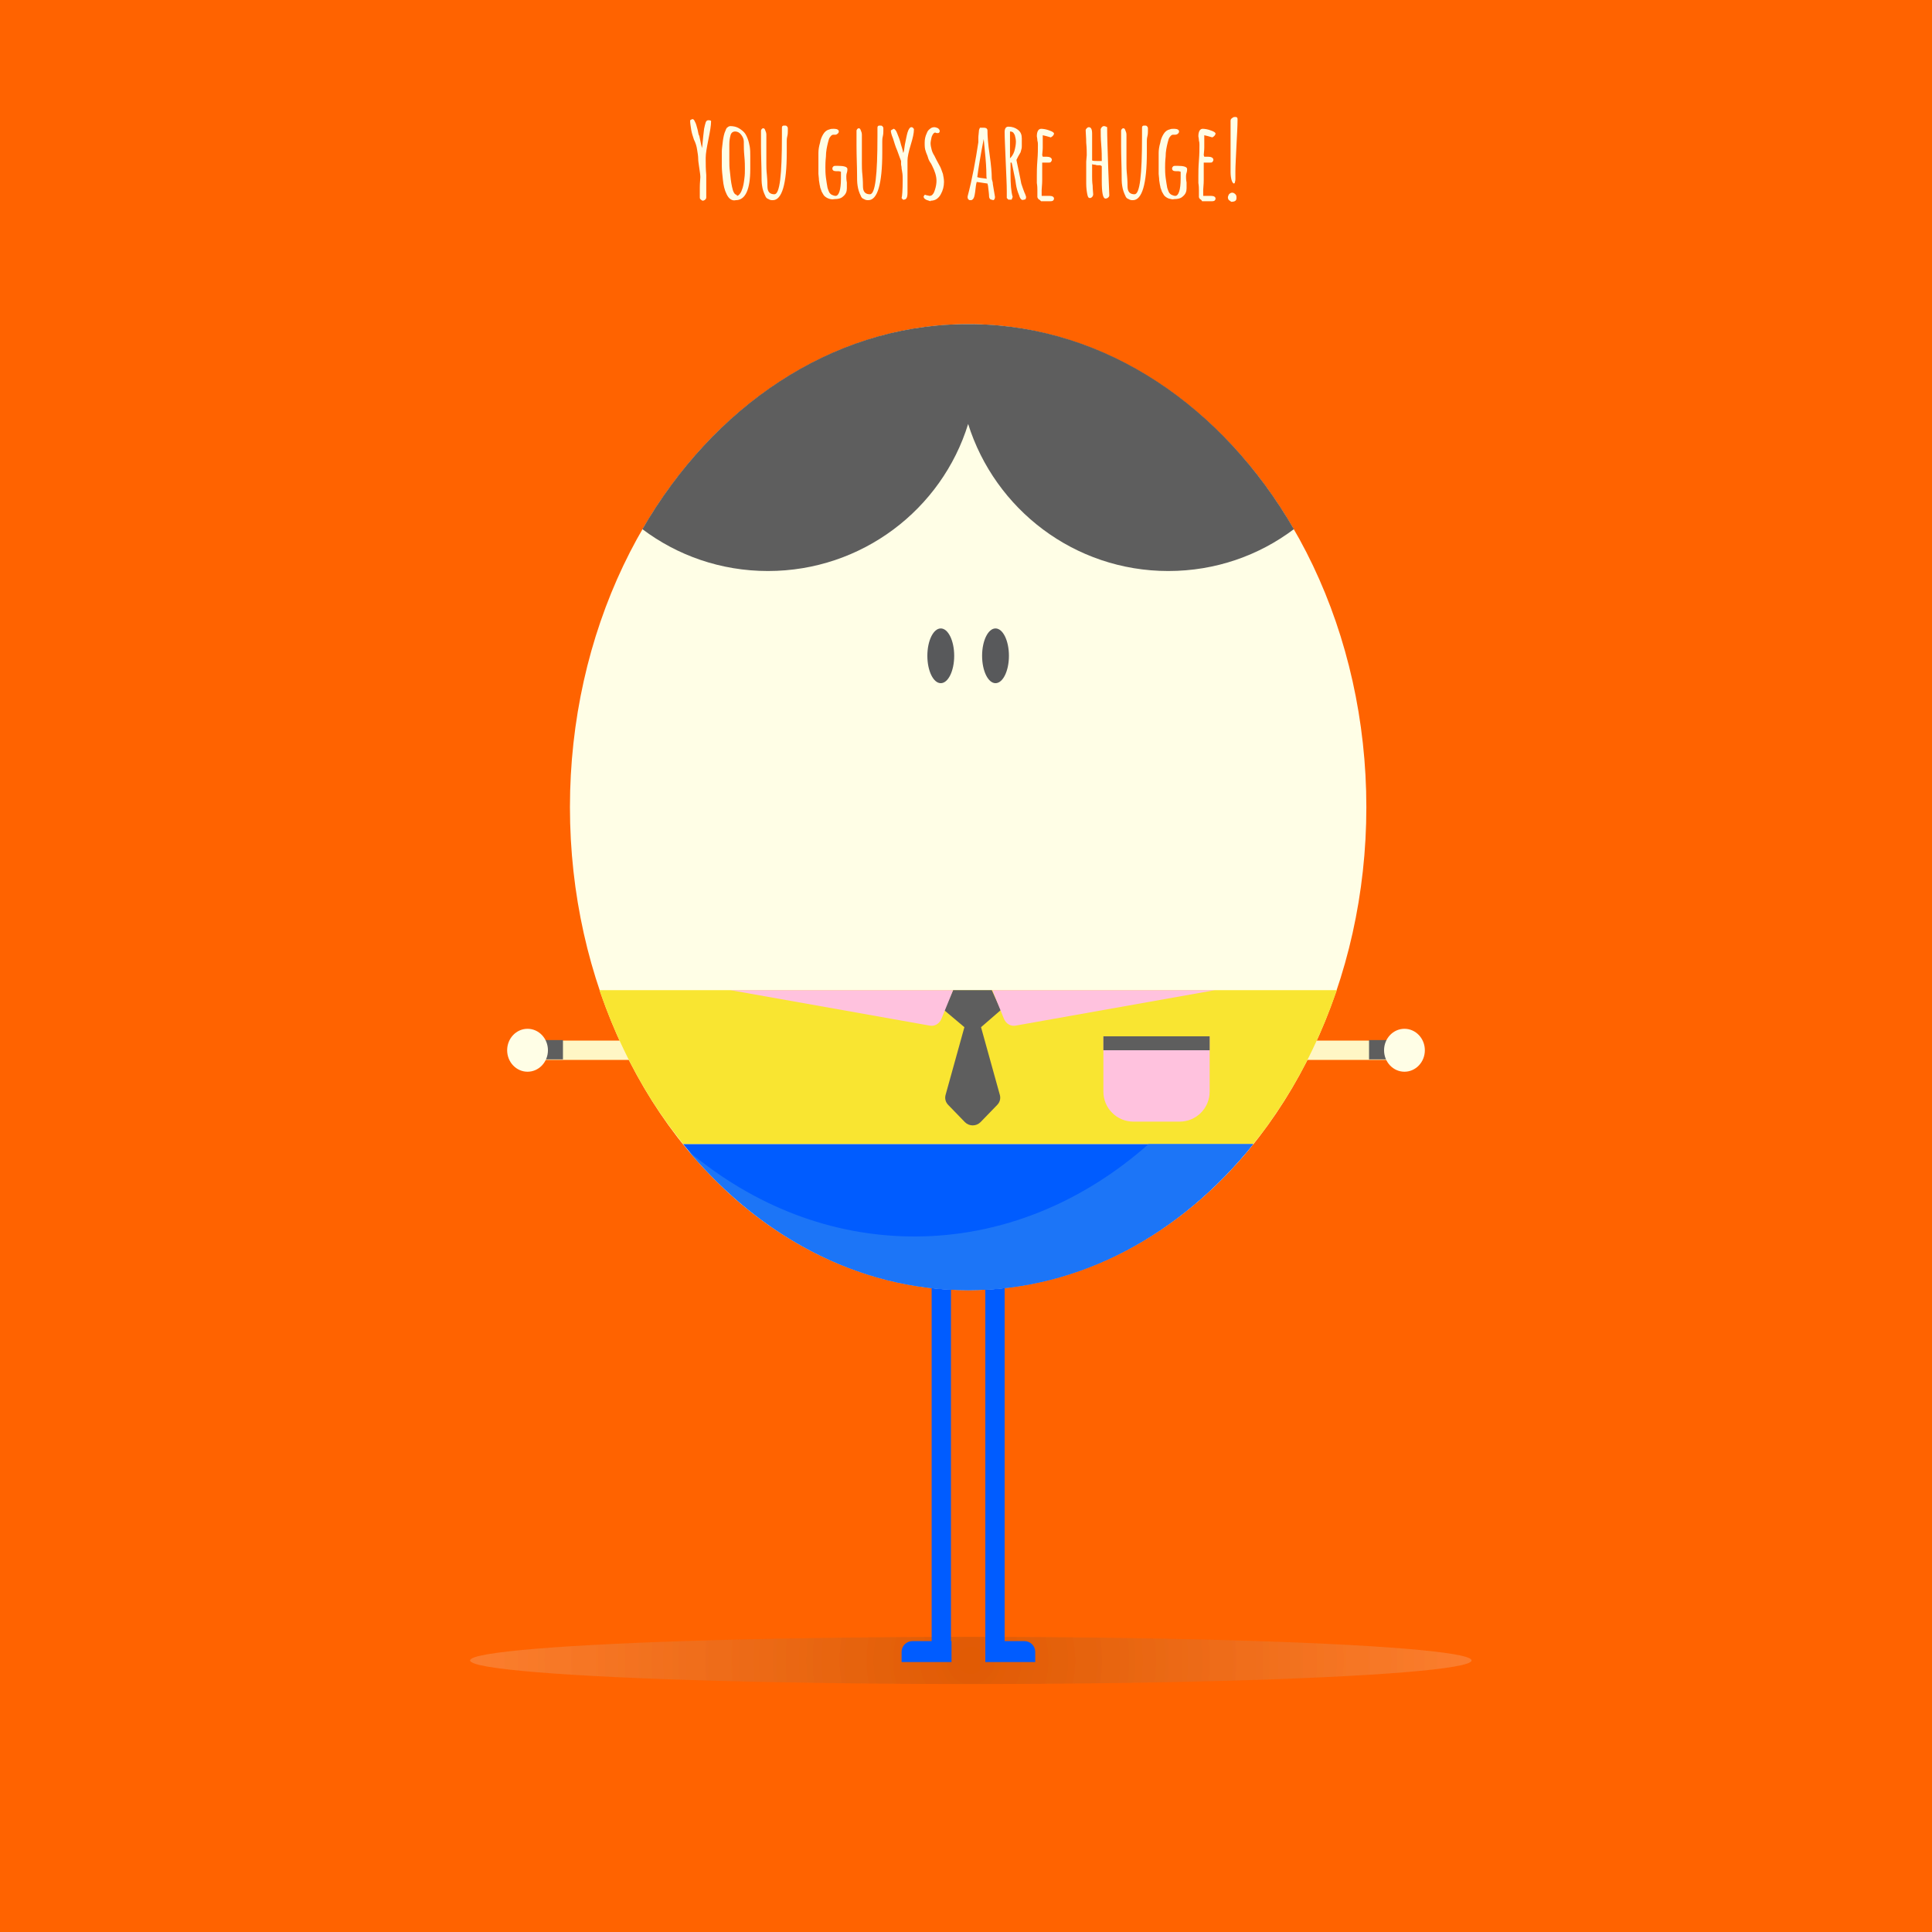 <?xml version="1.0" encoding="utf-8"?>
<!-- Generator: Adobe Illustrator 23.0.1, SVG Export Plug-In . SVG Version: 6.00 Build 0)  -->
<svg version="1.1" id="Layer_1" xmlns="http://www.w3.org/2000/svg" xmlns:xlink="http://www.w3.org/1999/xlink" x="0px" y="0px"
	 viewBox="0 0 360 360" style="enable-background:new 0 0 360 360;" xml:space="preserve">
<style type="text/css">
	.st0{fill:#FF6300;}
	.st1{opacity:0.1;fill:url(#SVGID_1_);enable-background:new    ;}
	.st2{opacity:0.1;fill:url(#SVGID_2_);enable-background:new    ;}
	.st3{fill:none;}
	.st4{fill:#005CFF;}
	.st5{fill:#A6A8AB;}
	.st6{fill:#FFF6C5;}
	.st7{fill:#5E5E5E;}
	.st8{fill:#FFFEE6;}
	.st9{fill:#F9E531;}
	.st10{fill:#58595B;}
	.st11{fill:#1C75F7;}
	.st12{fill:#FFC2DE;}
	.st13{enable-background:new    ;}
</style>
<g id="bg">
	<rect class="st0" width="360" height="360"/>
	
		<radialGradient id="SVGID_1_" cx="180.9" cy="52.617" r="99.448" gradientTransform="matrix(1 0 0 -1 0 362)" gradientUnits="userSpaceOnUse">
		<stop  offset="0" style="stop-color:#603813"/>
		<stop  offset="1" style="stop-color:#FFFFFF"/>
	</radialGradient>
	<ellipse class="st1" cx="180.9" cy="309.4" rx="93.3" ry="4.4"/>
</g>
<g id="Layer_3">
</g>
<g id="Layer_10">
	
		<radialGradient id="SVGID_2_" cx="180.9" cy="52.617" r="99.448" gradientTransform="matrix(1 0 0 -1 0 362)" gradientUnits="userSpaceOnUse">
		<stop  offset="0" style="stop-color:#603813"/>
		<stop  offset="1" style="stop-color:#FFFFFF"/>
	</radialGradient>
	<ellipse class="st2" cx="180.9" cy="309.4" rx="93.3" ry="4.4"/>
	<rect class="st3" width="360" height="360"/>
	<g>
		<path class="st4" d="M177.2,309.7H168v-1.9c0-1.1,0.9-2,2-2h7.3v3.9H177.2z"/>
		<path class="st4" d="M183.6,309.7h9.3v-1.9c0-1.1-0.9-2-2-2h-7.3V309.7z"/>
	</g>
	<g>
		<rect x="173.6" y="234.8" class="st4" width="3.6" height="72.9"/>
		<rect x="183.6" y="234.8" class="st4" width="3.6" height="72.9"/>
	</g>
	<rect x="168" y="172.6" class="st5" width="12.4" height="15.3"/>
	<rect x="97" y="193.9" class="st6" width="40.9" height="3.6"/>
	<rect x="101" y="193.8" class="st7" width="3.9" height="3.6"/>
	<ellipse class="st8" cx="98.3" cy="195.7" rx="3.8" ry="4"/>
	<rect x="222" y="193.9" class="st6" width="40.9" height="3.6"/>
	<rect x="255.1" y="193.8" class="st7" width="3.9" height="3.6"/>
	<ellipse class="st8" cx="261.7" cy="195.7" rx="3.8" ry="4"/>
	<ellipse class="st8" cx="180.4" cy="150.4" rx="74.2" ry="90"/>
	<path class="st9" d="M111.7,184.5c3,8.7,7,16.8,12,23.9c1.1,1.6,2.4,3.2,3.6,4.8h106.2c1.2-1.5,2.5-3.1,3.6-4.8
		c5-7.1,9-15.2,12-23.9H111.7z"/>
	<g>
		<ellipse class="st10" cx="175.3" cy="122.2" rx="2.5" ry="5.1"/>
		<ellipse class="st10" cx="185.5" cy="122.2" rx="2.5" ry="5.1"/>
	</g>
	<path class="st7" d="M181.5,60.4c-0.4,0-0.8,0-1.1,0c-0.4,0-0.8,0-1.1,0c-24.6,0.4-46.4,15.4-59.6,38.2c6.5,4.9,14.6,7.8,23.4,7.8
		c17.5,0,32.4-11.5,37.3-27.4c5,15.9,19.8,27.4,37.3,27.4c8.8,0,16.9-2.9,23.4-7.8C227.9,75.8,206.2,60.8,181.5,60.4z"/>
	<path class="st7" d="M186.5,188.2l-1.7-3.7h-3.6h-3.6l-1.7,3.7l3.8,3.2l-3.5,12.6c-0.2,0.7,0,1.4,0.5,1.9l3.1,3.2
		c0.8,0.8,2.1,0.8,2.9,0l3.1-3.2c0.5-0.5,0.7-1.2,0.5-1.9l-3.5-12.6L186.5,188.2z"/>
	<path class="st4" d="M180.4,240.4c20.8,0,39.6-10.4,53.1-27.2H127.3C140.8,229.9,159.6,240.4,180.4,240.4z"/>
	<path class="st11" d="M214,213.2c-12.2,10.8-27.3,17.2-43.6,17.2c-15.6,0-30-5.8-42-15.8c13.4,15.9,31.7,25.8,52,25.8
		c20.8,0,39.6-10.4,53.1-27.2H214z"/>
	<path class="st12" d="M219.8,209h-8.6c-3.1,0-5.6-2.5-5.6-5.6v-10.3h19.8v10.3C225.4,206.5,222.9,209,219.8,209z"/>
	<rect x="205.6" y="193.1" class="st7" width="19.8" height="2.6"/>
	<path class="st12" d="M177.6,184.5l-2.2,5.4c-0.4,0.9-1.3,1.4-2.2,1.2l-37.1-6.6L177.6,184.5L177.6,184.5z"/>
	<path class="st12" d="M184.9,184.5l2.2,5.4c0.4,0.9,1.3,1.4,2.2,1.2l37.1-6.6L184.9,184.5L184.9,184.5z"/>
</g>
<g id="Layer_4">
</g>
<g id="Layer_5">
</g>
<g id="Layer_6">
</g>
<g id="Layer_7">
</g>
<g id="Layer_8">
</g>
<g id="Layer_11">
</g>
<g class="st13">
	<path class="st8" d="M130.5,37.1c-0.1-0.1-0.1-0.2-0.1-0.3l0-1.9c0-0.9,0.1-1.5,0.1-1.9c0-0.4-0.1-1-0.2-1.7
		c-0.1-0.7-0.2-1.3-0.2-1.7c0-0.5-0.1-1.1-0.2-1.7c-0.1-0.7-0.3-1.3-0.6-1.9c-0.2-0.6-0.4-1.2-0.5-1.8c-0.1-0.7-0.2-1.2-0.2-1.7
		c0-0.1,0.1-0.2,0.2-0.2c0.1-0.1,0.2-0.1,0.3-0.1c0.1,0,0.3,0.2,0.4,0.5c0.2,0.3,0.3,0.8,0.5,1.5c0.1,0.6,0.2,1,0.3,1.1l0.3,1.4
		l0.2,0.9c0-0.2,0.1-0.5,0.1-0.8c0.1-1.1,0.2-2,0.3-2.8c0.1-0.5,0.2-0.9,0.3-1.2c0.1-0.3,0.3-0.4,0.5-0.4c0.4,0,0.5,0.1,0.5,0.2
		c0,0.8-0.2,1.9-0.5,3.4c-0.3,1.5-0.5,2.6-0.5,3.4l0,0.3c0,0.2,0,0.3,0,0.4V30c0,0.6,0,1.5,0.1,2.6l0,2.7l0,0.5l0,0.5v0.5
		c0,0.2-0.1,0.3-0.2,0.4c-0.1,0.1-0.3,0.2-0.5,0.2C130.7,37.3,130.6,37.2,130.5,37.1z"/>
	<path class="st8" d="M136.1,37.1c-0.3-0.2-0.5-0.5-0.7-0.9c-0.4-0.8-0.6-1.7-0.7-2.7c-0.1-0.9-0.2-1.8-0.2-2.6c0-0.2,0-0.3,0-0.4
		v-0.4c0-0.1,0-0.1,0-0.1v-0.4l0-1.4c0-0.4,0.1-1.1,0.2-2c0.1-0.6,0.2-1.3,0.5-1.9c0.1-0.3,0.2-0.5,0.4-0.6c0.1-0.1,0.3-0.2,0.5-0.2
		c0.5,0,1,0.1,1.4,0.3s0.8,0.5,1.1,0.8c0.3,0.3,0.5,0.7,0.7,1.2c0.2,0.5,0.3,1,0.4,1.5c0.1,0.6,0.1,1.2,0.1,1.8v0.2
		c0,0.4,0,0.8,0,1.1l0,1.1c0,3.8-0.9,5.8-2.7,5.8C136.7,37.4,136.4,37.3,136.1,37.1z M137.7,36.3c0.2-0.2,0.4-0.5,0.5-0.8
		c0.3-0.7,0.4-1.4,0.5-2.2c0.1-0.7,0.1-1.3,0.1-1.8c0-0.6,0-1.4-0.1-2.4c-0.1-1-0.1-1.8-0.1-2.3v-0.4c0-0.5-0.2-0.9-0.5-1.3
		c-0.3-0.4-0.7-0.6-1.1-0.6c-0.5,0-0.8,0.3-0.9,0.8c-0.1,0.4-0.2,0.9-0.2,1.6c0,0.3,0,0.5,0,0.6v0.5l0,0.9c0,0.3,0,0.6,0,0.9
		c0,0.7,0,1.4,0.1,2.1c0.1,1,0.2,2,0.4,2.9c0.2,1,0.5,1.5,0.9,1.5C137.2,36.6,137.5,36.5,137.7,36.3z"/>
	<path class="st8" d="M143.2,37.1c-0.3-0.1-0.5-0.3-0.6-0.6c-0.3-0.6-0.5-1.2-0.6-1.9c-0.1-0.6-0.1-1.3-0.1-2.2
		c0-1.4-0.1-3.2-0.1-5.3l0-1.5c0-0.1,0-0.2,0-0.4c0-0.5,0-0.8,0-0.9c0.1-0.3,0.3-0.4,0.4-0.4c0.2,0,0.3,0.1,0.4,0.4
		c0.1,0.2,0.2,0.5,0.2,0.8v5.4c0,0.5,0,1.2,0.1,2.1c0.1,1.1,0.1,1.8,0.1,2.1c0,1,0.4,1.5,1.3,1.5c1,0,1.4-3.6,1.4-10.8v-1.1v-0.2
		c0,0,0-0.1,0-0.2c0-0.2,0-0.3,0.1-0.4s0.2-0.1,0.4-0.1c0.2,0,0.3,0,0.4,0.1c0.1,0.1,0.2,0.2,0.2,0.4c0,0.1,0,0.2,0,0.5
		c0,0.2,0,0.6-0.1,1c-0.1,0.4-0.1,0.7-0.1,1c0,0.3,0,0.6,0,0.8l0,0.8v0.2c0,0.1,0,0.1,0,0.2c0,5.9-0.9,8.9-2.6,8.9
		C143.8,37.3,143.5,37.3,143.2,37.1z"/>
	<path class="st8" d="M154.4,37c-0.3-0.1-0.6-0.3-0.8-0.5c-0.2-0.2-0.3-0.5-0.5-0.8c-0.1-0.4-0.3-0.7-0.3-1
		c-0.1-0.3-0.1-0.6-0.2-1.1c0-0.5-0.1-0.9-0.1-1.2v-1.2v-0.8c0-0.8,0-1.4,0-1.9c0-0.6,0.1-1.2,0.3-1.9c0.1-0.6,0.3-1.1,0.6-1.6
		c0.3-0.5,0.7-0.8,1.2-0.9c0.2-0.1,0.5-0.1,0.8-0.1c0.6,0,0.9,0.2,0.9,0.5c0,0.2-0.1,0.3-0.2,0.4s-0.3,0.2-0.4,0.2
		c-0.1,0-0.2,0-0.2,0c-0.1,0-0.1,0-0.2,0c-0.2,0-0.4,0.1-0.6,0.4c-0.2,0.2-0.3,0.6-0.4,1c-0.2,0.8-0.4,1.7-0.4,2.7
		c-0.1,0.9-0.1,1.6-0.1,2c0,0.5,0,1.1,0.1,1.9c0.1,0.7,0.2,1.4,0.3,1.9c0.1,0.3,0.2,0.6,0.3,0.8c0.1,0.2,0.3,0.4,0.5,0.5
		c0.2,0.1,0.5,0.2,0.7,0.2c0.6,0,1-1.1,1-3.2V32c-0.1,0-0.2-0.1-0.5-0.1H156h-0.2c-0.5,0-0.7-0.2-0.7-0.5c0-0.2,0.1-0.3,0.2-0.4
		c0.1-0.1,0.3-0.1,0.5-0.1v0h0.3c1.2,0,1.8,0.2,1.8,0.6c0,0.1,0,0.4-0.1,0.7c-0.1,0.3-0.1,0.6-0.1,0.7c0,0.2,0,0.6,0.1,1.1l0,1.1
		c0,0.6-0.2,1.1-0.7,1.5c-0.4,0.4-1,0.5-1.6,0.5C155,37.2,154.7,37.1,154.4,37z"/>
	<path class="st8" d="M161,37.1c-0.3-0.1-0.5-0.3-0.6-0.6c-0.3-0.6-0.5-1.2-0.6-1.9c-0.1-0.6-0.1-1.3-0.1-2.2c0-1.4-0.1-3.2-0.1-5.3
		l0-1.5c0-0.1,0-0.2,0-0.4c0-0.5,0-0.8,0-0.9c0.1-0.3,0.3-0.4,0.4-0.4c0.2,0,0.3,0.1,0.4,0.4c0.1,0.2,0.2,0.5,0.2,0.8v5.4
		c0,0.5,0,1.2,0.1,2.1c0.1,1.1,0.1,1.8,0.1,2.1c0,1,0.4,1.5,1.3,1.5c1,0,1.4-3.6,1.4-10.8v-1.1v-0.2c0,0,0-0.1,0-0.2
		c0-0.2,0-0.3,0.1-0.4s0.2-0.1,0.4-0.1c0.2,0,0.3,0,0.4,0.1c0.1,0.1,0.2,0.2,0.2,0.4c0,0.1,0,0.2,0,0.5c0,0.2,0,0.6-0.1,1
		c-0.1,0.4-0.1,0.7-0.1,1c0,0.3,0,0.6,0,0.8l0,0.8v0.2c0,0.1,0,0.1,0,0.2c0,5.9-0.9,8.9-2.6,8.9C161.6,37.3,161.3,37.3,161,37.1z"/>
	<path class="st8" d="M168,36.9c0.1-0.3,0.2-1.4,0.2-3.4c0-0.5,0-1-0.1-1.5l-0.1-0.6c0-0.4-0.1-0.6-0.1-0.8V30
		c-0.1-0.3-0.4-1-0.7-1.9c-0.4-0.9-0.6-1.7-0.8-2.3c-0.3-0.7-0.4-1.2-0.4-1.4v-0.1l0.5-0.3c0.2,0,0.5,0.3,0.7,0.9
		c0.2,0.5,0.5,1.2,0.7,2.1c0.3,0.9,0.4,1.4,0.4,1.5c0.1-0.1,0.2-0.6,0.3-1.5c0.2-0.9,0.3-1.6,0.5-2.3c0.2-0.7,0.5-1,0.7-1
		c0.1,0,0.2,0,0.3,0.1c0.1,0.1,0.2,0.2,0.2,0.3c0,0.7-0.2,1.6-0.6,2.9c-0.4,1.3-0.6,2.3-0.6,2.9v6c0,0.9-0.2,1.3-0.7,1.3
		C168.4,37.3,168.2,37.2,168,36.9z"/>
	<path class="st8" d="M172.4,37.1c-0.2-0.1-0.3-0.3-0.3-0.5l0.2-0.3c0.1,0,0.2,0,0.4,0.1c0.2,0,0.4,0.1,0.5,0.1
		c0.2,0,0.5-0.1,0.6-0.3c0.2-0.2,0.3-0.5,0.4-0.8c0.2-0.6,0.3-1.2,0.3-1.7c0-0.9-0.3-1.8-0.8-2.8l-0.2-0.4c-0.3-0.4-0.5-0.8-0.6-1.2
		s-0.3-0.7-0.4-1.1c-0.2-0.5-0.2-1-0.2-1.6c0-0.6,0.1-1.2,0.4-1.8c0.1-0.3,0.3-0.6,0.6-0.8c0.2-0.2,0.5-0.3,0.8-0.3
		c0.2,0,0.5,0.1,0.7,0.2c0.2,0.2,0.3,0.3,0.3,0.5c0,0.1,0,0.2-0.1,0.3s-0.2,0.1-0.3,0.1c-0.1,0-0.3,0-0.4-0.1
		c-0.3,0-0.5,0.3-0.7,0.8c-0.1,0.5-0.2,0.9-0.2,1.2c0,0.4,0.1,0.8,0.2,1.2c0.1,0.4,0.3,0.8,0.5,1.1l0.4,0.8l0.7,1.3
		c0.2,0.4,0.3,0.8,0.5,1.3c0.1,0.5,0.2,1,0.2,1.5c0,0.8-0.2,1.6-0.6,2.3c-0.2,0.4-0.5,0.7-0.8,0.9s-0.7,0.3-1.1,0.3v0.1
		C172.7,37.3,172.5,37.2,172.4,37.1z"/>
	<path class="st8" d="M184.5,37.1c-0.1-0.1-0.2-0.3-0.2-0.5c0-0.4-0.1-1.1-0.2-2l-0.1-0.4l-2-0.3c-0.1,0.3-0.2,0.9-0.3,1.9
		c-0.1,0.7-0.2,1.1-0.4,1.3c-0.1,0.1-0.2,0.2-0.4,0.2c-0.2,0-0.3,0-0.4-0.1c-0.1-0.1-0.2-0.2-0.2-0.4l0-0.1l0-0.1
		c0.9-3.4,1.5-6.8,2-10.1c0-0.1,0-0.1,0-0.3c0-0.1,0-0.3,0-0.5c0-0.5,0.1-0.9,0.1-1.2c0-0.3,0.1-0.5,0.2-0.7h0.7
		c0.2,0,0.3,0,0.5,0.1c0.1,0.1,0.2,0.2,0.2,0.4c0,1,0.1,2.5,0.4,4.5c0.3,2.1,0.4,3.5,0.4,4.3c0,0.1,0,0.3,0.1,0.6
		c0.1,0.3,0.1,0.5,0.1,0.6s0.1,0.5,0.2,1.2c0.1,0.6,0.2,1.1,0.2,1.2v0c0,0.3-0.1,0.5-0.3,0.6C184.8,37.2,184.6,37.2,184.5,37.1z
		 M183.8,32.6c0-1.2-0.1-2.7-0.3-4.6l-0.2-2.1c-0.6,3.1-1,5.5-1.2,7.1c0.2,0.1,0.8,0.2,1.8,0.3C183.8,33.2,183.8,32.9,183.8,32.6z"
		/>
	<path class="st8" d="M189.9,36.4c-0.3-0.7-0.5-1.4-0.6-2.1l-0.1-0.7c-0.4-1.9-0.6-3-0.7-3.3h-0.2c0,0.4,0,0.7,0,1.1v1.1
		c0,1.8,0.1,3.2,0.4,4.2l-0.2,0.5h-0.6l-0.3-0.3l0-1.3c0-1.2-0.1-3-0.2-5.5c-0.1-2.6-0.2-4.4-0.2-5.5c0-0.6,0.2-1,0.7-1
		c0.7,0,1.3,0.2,1.8,0.6c0.5,0.4,0.7,0.9,0.7,1.6v1.4c0,0.2,0,0.4-0.1,0.7s-0.1,0.5-0.2,0.6l-0.4,0.7l-0.3,0.6l0.1,0.5l0.3,1.4
		c0.2,1,0.4,1.9,0.5,2.5c0.2,0.6,0.4,1.2,0.6,1.7l0.1,0.2c0.1,0.3,0.2,0.5,0.2,0.6c0,0.1,0,0.2-0.1,0.4c-0.1,0.1-0.2,0.1-0.3,0.1
		C190.4,37.4,190.1,37.1,189.9,36.4z M189,28.2c0.2-0.7,0.3-1.3,0.3-1.8c0-0.4-0.1-0.8-0.2-1.2c-0.1-0.2-0.2-0.4-0.3-0.5
		s-0.3-0.2-0.6-0.2l0,0.1l0,0.2l0,2.4c0,0.7,0,1.4,0,2.3C188.5,29.2,188.8,28.8,189,28.2z"/>
	<path class="st8" d="M193.5,37.1c-0.1-0.1-0.2-0.3-0.2-0.4v-0.5v-0.4c0-0.1,0-0.3,0-0.4c0-0.3,0-0.7-0.1-1.3l0-1.3
		c0-0.7,0-1.6,0.1-2.9c0.1-1.2,0.1-2.1,0.1-2.9c0-0.2,0-0.5-0.1-0.8c0-0.4-0.1-0.7-0.1-0.8c0-0.9,0.3-1.4,0.8-1.4
		c0.4,0,1,0.1,1.5,0.3c0.6,0.2,0.9,0.4,0.9,0.6c0,0.1-0.1,0.3-0.2,0.4c-0.1,0.1-0.2,0.2-0.4,0.3c-0.6-0.2-1.1-0.3-1.5-0.4
		c0,0.2,0,0.5,0,0.9c0,0.5,0,1,0,1.4c0,0.6-0.1,1.1-0.1,1.4l0.1,0.3l0.3,0c0.1,0,0.2,0,0.4,0c0.6,0,1,0.2,1,0.6
		c0,0.1-0.1,0.3-0.2,0.4c-0.1,0.1-0.3,0.1-0.5,0.1c-0.2,0-0.4,0-0.6,0h-0.5c0,0.3,0,0.9,0,1.5s0,1.3,0,1.8c0,0.8-0.1,1.4-0.1,1.8
		c0,0.7,0,1.1,0,1.1l0.7,0c0.2,0,0.5,0,0.8,0c0.5,0,0.8,0.2,0.8,0.5c0,0.2-0.1,0.3-0.2,0.4c-0.2,0.1-0.4,0.1-0.6,0.1H194
		C193.8,37.3,193.7,37.2,193.5,37.1z"/>
	<path class="st8" d="M205.3,33.7l0-1.1l0-0.9v-0.1v-0.2c0-0.1,0-0.2,0-0.4c0,0,0-0.1-0.1-0.1s-0.1-0.1-0.1-0.1v0
		c-0.1,0-0.2,0-0.4,0s-0.4,0-0.6-0.1c-0.1,0-0.3,0-0.6-0.1V33c0,0.3,0,0.9,0.1,1.6c0,0.7,0.1,1.3,0.1,1.6c0,0.2-0.1,0.4-0.2,0.5
		c-0.1,0.1-0.2,0.2-0.4,0.2c-0.3,0-0.4-0.2-0.5-0.7c-0.1-0.5-0.2-1.2-0.2-2l0-1.6c0-0.5,0-0.9,0-1.4v-0.3v-0.3c0-0.2,0-0.4,0-0.4
		v-0.1l0.1-1.2c0-0.5,0-1.3-0.1-2.3c0-1-0.1-1.8-0.1-2.3c0-0.2,0.1-0.3,0.2-0.4c0.1-0.1,0.2-0.2,0.4-0.2c0.4,0,0.6,0.4,0.6,1.2
		l0,2.5c0,0.7,0,1.6,0,2.5c0.2,0.1,0.6,0.1,1.1,0.1h0.7c0-0.1,0-0.2,0-0.2c0-0.6,0-1.6-0.1-2.8c-0.1-1.2-0.1-2.1-0.1-2.9
		c0-0.1,0.1-0.3,0.2-0.4c0.1-0.1,0.2-0.2,0.4-0.2c0.1,0,0.2,0,0.4,0.1l0.2,0.1c0,1.9,0.1,4.4,0.2,7.6l0.2,5.1c0,0.2-0.1,0.3-0.2,0.4
		c-0.1,0.1-0.3,0.2-0.5,0.2C205.5,37,205.3,35.9,205.3,33.7z"/>
	<path class="st8" d="M210.3,37.1c-0.3-0.1-0.5-0.3-0.6-0.6c-0.3-0.6-0.5-1.2-0.6-1.9c-0.1-0.6-0.1-1.3-0.1-2.2
		c0-1.4-0.1-3.2-0.1-5.3l0-1.5c0-0.1,0-0.2,0-0.4c0-0.5,0-0.8,0-0.9c0.1-0.3,0.3-0.4,0.4-0.4c0.2,0,0.3,0.1,0.4,0.4
		c0.1,0.2,0.2,0.5,0.2,0.8v5.4c0,0.5,0,1.2,0.1,2.1c0.1,1.1,0.1,1.8,0.1,2.1c0,1,0.4,1.5,1.3,1.5c1,0,1.4-3.6,1.4-10.8v-1.1v-0.2
		c0,0,0-0.1,0-0.2c0-0.2,0-0.3,0.1-0.4s0.2-0.1,0.4-0.1c0.2,0,0.3,0,0.4,0.1c0.1,0.1,0.2,0.2,0.2,0.4c0,0.1,0,0.2,0,0.5
		c0,0.2,0,0.6-0.1,1c-0.1,0.4-0.1,0.7-0.1,1c0,0.3,0,0.6,0,0.8l0,0.8v0.2c0,0.1,0,0.1,0,0.2c0,5.9-0.9,8.9-2.6,8.9
		C210.9,37.3,210.6,37.3,210.3,37.1z"/>
	<path class="st8" d="M217.8,37c-0.3-0.1-0.6-0.3-0.8-0.5c-0.2-0.2-0.3-0.5-0.5-0.8c-0.1-0.4-0.3-0.7-0.3-1
		c-0.1-0.3-0.1-0.6-0.2-1.1c0-0.5-0.1-0.9-0.1-1.2v-1.2v-0.8c0-0.8,0-1.4,0-1.9c0-0.6,0.1-1.2,0.3-1.9c0.1-0.6,0.3-1.1,0.6-1.6
		c0.3-0.5,0.7-0.8,1.2-0.9c0.2-0.1,0.5-0.1,0.8-0.1c0.6,0,0.9,0.2,0.9,0.5c0,0.2-0.1,0.3-0.2,0.4s-0.3,0.2-0.5,0.2
		c-0.1,0-0.2,0-0.2,0c-0.1,0-0.1,0-0.2,0c-0.2,0-0.4,0.1-0.6,0.4c-0.2,0.2-0.3,0.6-0.4,1c-0.2,0.8-0.4,1.7-0.4,2.7
		c-0.1,0.9-0.1,1.6-0.1,2c0,0.5,0,1.1,0.1,1.9c0.1,0.7,0.2,1.4,0.3,1.9c0.1,0.3,0.2,0.6,0.3,0.8s0.3,0.4,0.5,0.5
		c0.2,0.1,0.5,0.2,0.7,0.2c0.6,0,1-1.1,1-3.2V32c-0.1,0-0.2-0.1-0.5-0.1h-0.2h-0.2c-0.5,0-0.7-0.2-0.7-0.5c0-0.2,0.1-0.3,0.2-0.4
		c0.1-0.1,0.3-0.1,0.5-0.1v0h0.3c1.2,0,1.8,0.2,1.8,0.6c0,0.1,0,0.4-0.1,0.7c-0.1,0.3-0.1,0.6-0.1,0.7c0,0.2,0,0.6,0.1,1.1l0,1.1
		c0,0.6-0.2,1.1-0.7,1.5c-0.4,0.4-1,0.5-1.6,0.5C218.5,37.2,218.2,37.1,217.8,37z"/>
	<path class="st8" d="M223.6,37.1c-0.1-0.1-0.2-0.3-0.2-0.4v-0.5v-0.4c0-0.1,0-0.3,0-0.4c0-0.3,0-0.7-0.1-1.3l0-1.3
		c0-0.7,0-1.6,0.1-2.9c0.1-1.2,0.1-2.1,0.1-2.9c0-0.2,0-0.5-0.1-0.8c0-0.4-0.1-0.7-0.1-0.8c0-0.9,0.3-1.4,0.8-1.4
		c0.4,0,1,0.1,1.5,0.3c0.6,0.2,0.9,0.4,0.9,0.6c0,0.1-0.1,0.3-0.2,0.4c-0.1,0.1-0.2,0.2-0.4,0.3c-0.6-0.2-1.1-0.3-1.5-0.4
		c0,0.2,0,0.5,0,0.9c0,0.5,0,1,0,1.4c0,0.6-0.1,1.1-0.1,1.4l0.1,0.3l0.3,0c0.1,0,0.2,0,0.4,0c0.6,0,1,0.2,1,0.6
		c0,0.1-0.1,0.3-0.2,0.4c-0.1,0.1-0.3,0.1-0.5,0.1c-0.2,0-0.4,0-0.6,0h-0.5c0,0.3,0,0.9,0,1.5s0,1.3,0,1.8c0,0.8-0.1,1.4-0.1,1.8
		c0,0.7,0,1.1,0,1.1l0.7,0c0.2,0,0.5,0,0.8,0c0.5,0,0.8,0.2,0.8,0.5c0,0.2-0.1,0.3-0.2,0.4c-0.2,0.1-0.4,0.1-0.6,0.1h-1.7
		C223.9,37.3,223.8,37.2,223.6,37.1z"/>
	<path class="st8" d="M229,37.3c-0.1-0.1-0.2-0.3-0.2-0.5c0-0.2,0.1-0.4,0.2-0.6c0.2-0.2,0.4-0.3,0.6-0.3c0.2,0,0.4,0.1,0.6,0.3
		c0.2,0.2,0.2,0.4,0.2,0.7c0,0.5-0.3,0.7-1,0.7C229.3,37.5,229.2,37.4,229,37.3z M229.5,33.6c-0.1-0.3-0.2-0.9-0.2-1.5
		c0-0.2,0-0.7,0-1.4c0-0.5,0-1,0-1.6l0-3.3l0-3.3c0-0.2,0.1-0.4,0.3-0.5c0.2-0.2,0.4-0.2,0.6-0.2c0.1,0,0.2,0,0.3,0.1
		c0.1,0.1,0.1,0.2,0.1,0.4c0,1.2-0.1,2.8-0.2,4.8c-0.1,2.2-0.2,3.8-0.2,4.8c0,0.7,0,1.2,0,1.5c0,0.3-0.1,0.5-0.1,0.6
		c0,0.1-0.1,0.2-0.2,0.2C229.7,34.1,229.6,33.9,229.5,33.6z"/>
</g>
</svg>
